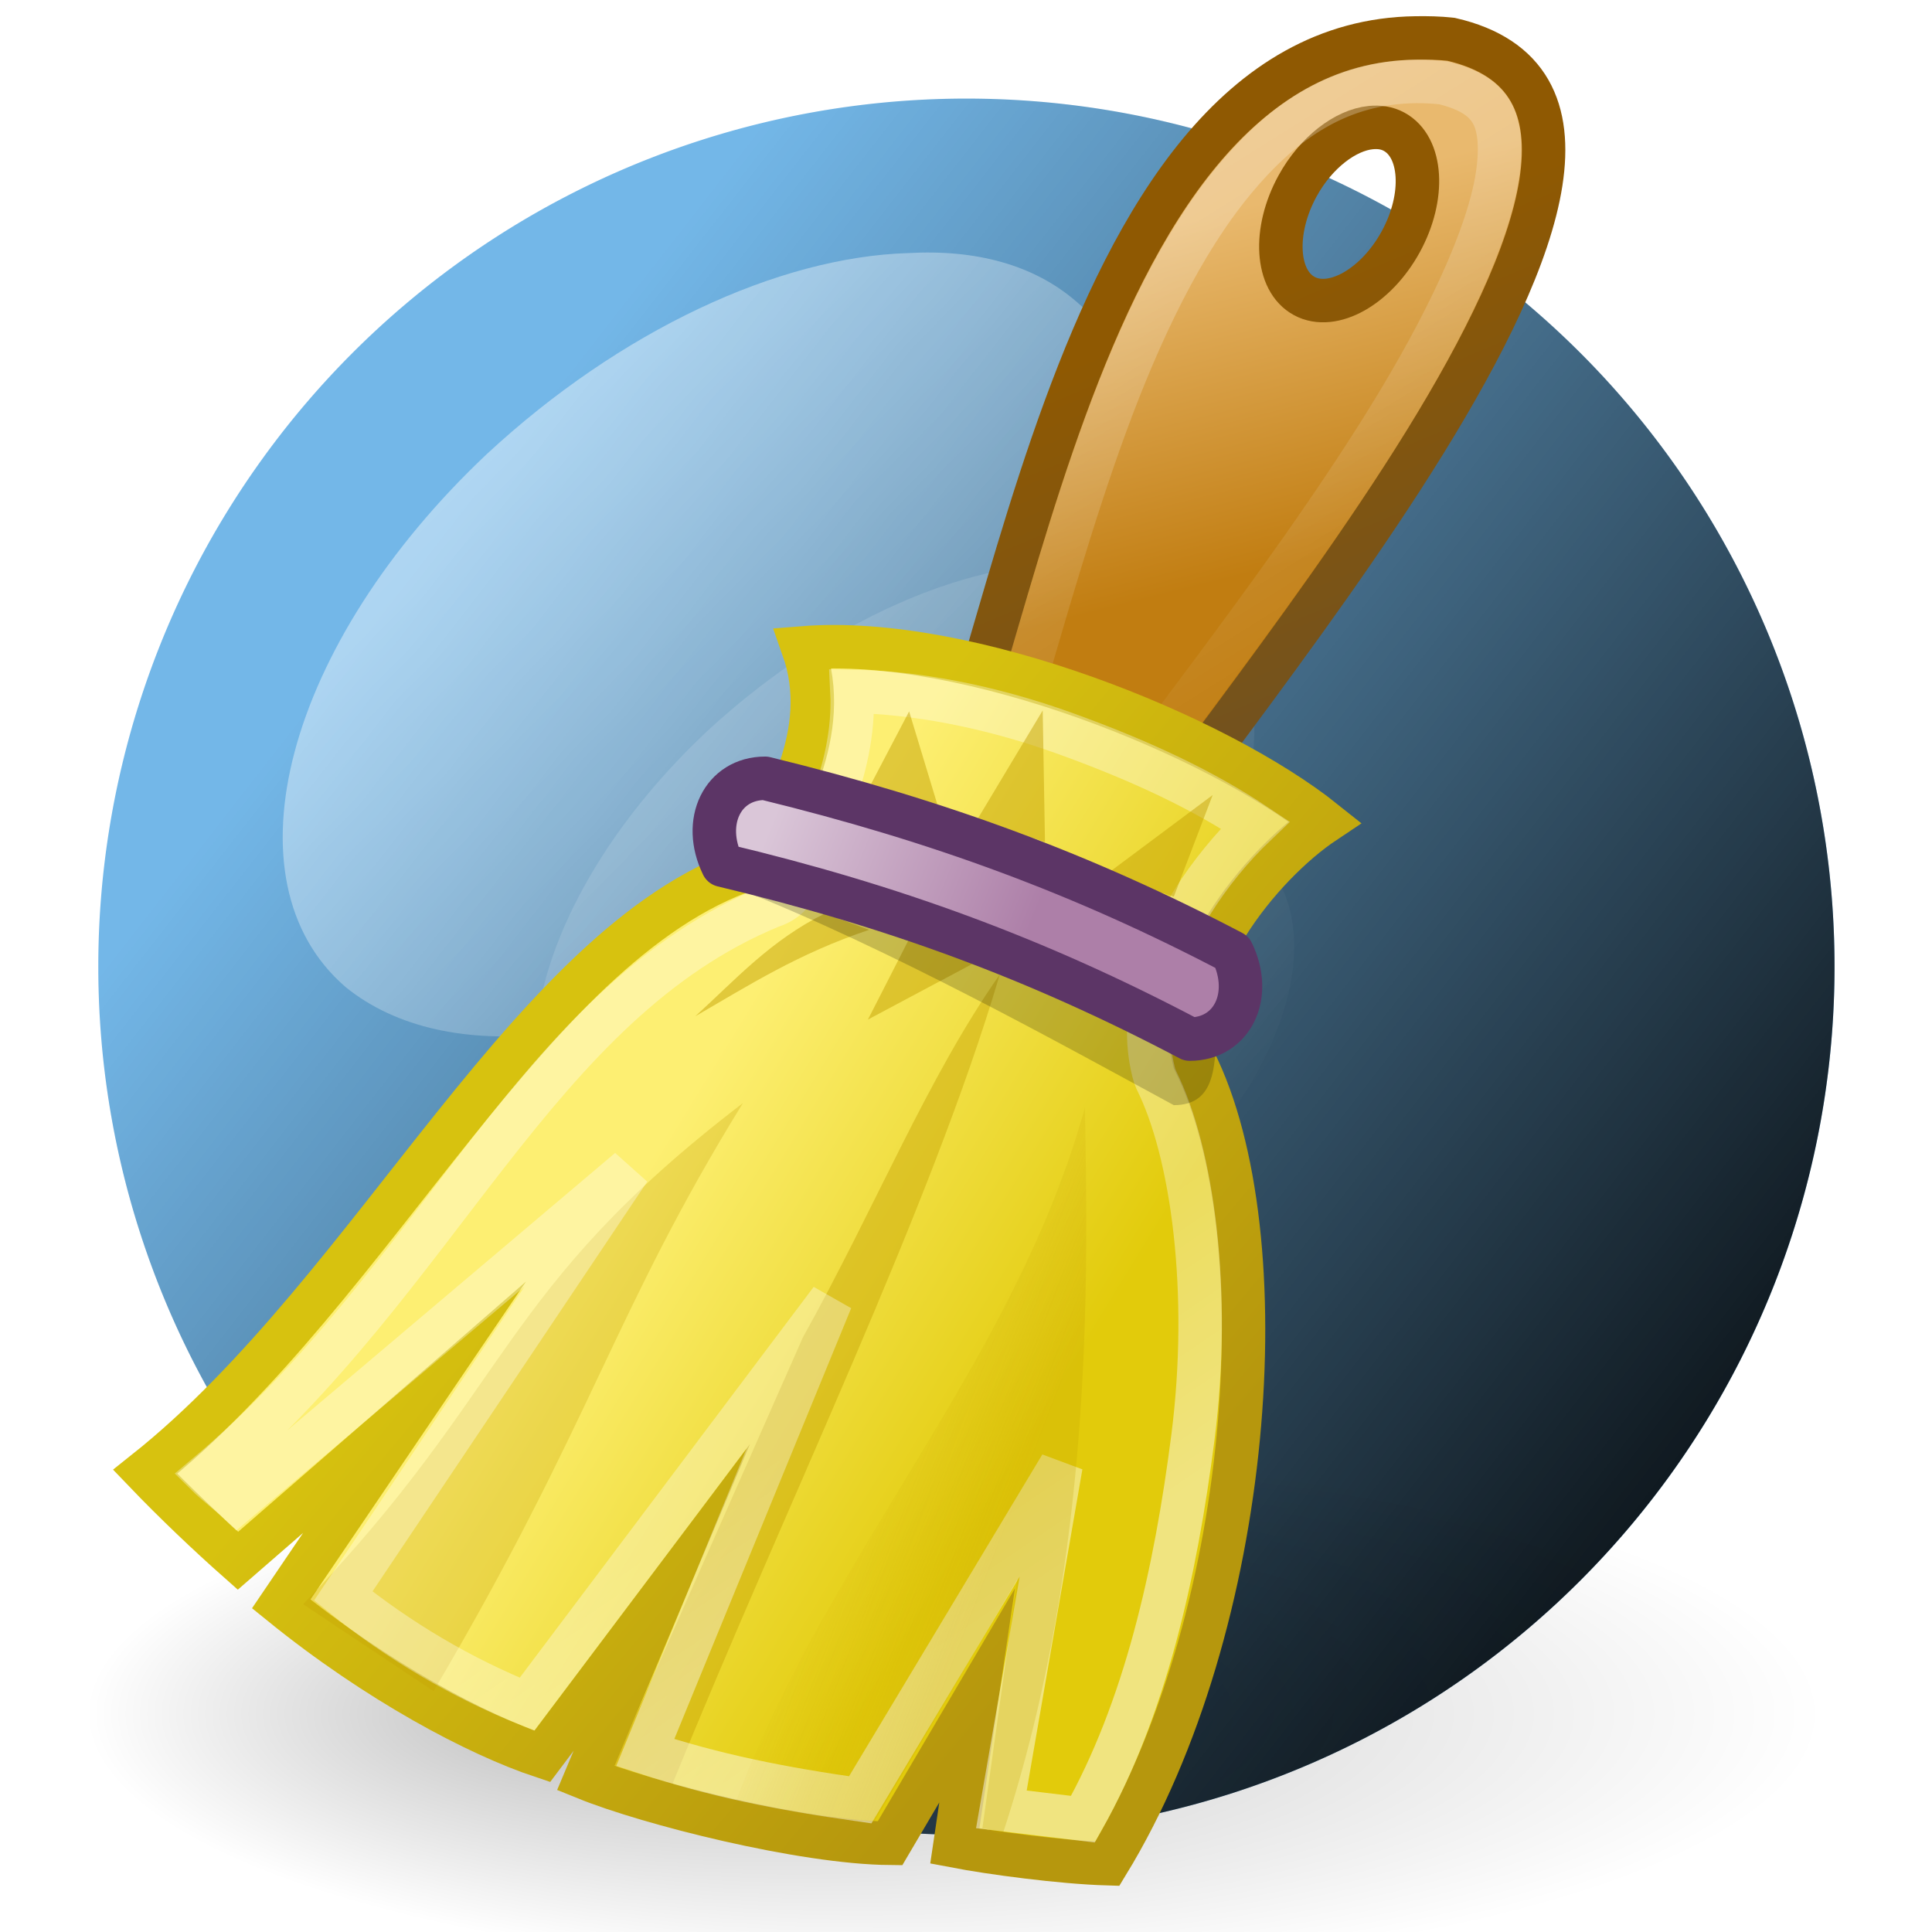 <?xml version="1.0" encoding="UTF-8" standalone="no"?>
<!-- Created with Inkscape (http://www.inkscape.org/) -->
<svg
   xmlns:dc="http://purl.org/dc/elements/1.1/"
   xmlns:cc="http://creativecommons.org/ns#"
   xmlns:rdf="http://www.w3.org/1999/02/22-rdf-syntax-ns#"
   xmlns:svg="http://www.w3.org/2000/svg"
   xmlns="http://www.w3.org/2000/svg"
   xmlns:xlink="http://www.w3.org/1999/xlink"
   xmlns:sodipodi="http://sodipodi.sourceforge.net/DTD/sodipodi-0.dtd"
   xmlns:inkscape="http://www.inkscape.org/namespaces/inkscape"
   width="128"
   height="128"
   id="svg3441"
   sodipodi:version="0.32"
   inkscape:version="0.46"
   version="1.0"
   sodipodi:docname="clean.svg"
   inkscape:output_extension="org.inkscape.output.svg.inkscape">
  <defs
     id="defs3443">
    <filter
       inkscape:collect="always"
       id="filter4780"
       x="-0.259"
       width="1.517"
       y="-0.224"
       height="1.448">
      <feGaussianBlur
         inkscape:collect="always"
         stdDeviation="0.07"
         id="feGaussianBlur4782" />
    </filter>
    <filter
       inkscape:collect="always"
       id="filter6328"
       x="-0.435"
       width="1.869"
       y="-0.166"
       height="1.332">
      <feGaussianBlur
         inkscape:collect="always"
         stdDeviation="0.022"
         id="feGaussianBlur6330" />
    </filter>
    <filter
       inkscape:collect="always"
       id="filter4716">
      <feGaussianBlur
         inkscape:collect="always"
         stdDeviation="0.007"
         id="feGaussianBlur4718" />
    </filter>
    <linearGradient
       inkscape:collect="always"
       xlink:href="#linearGradient4666"
       id="linearGradient4190"
       gradientUnits="userSpaceOnUse"
       x1="-0.012"
       y1="-0.024"
       x2="0.551"
       y2="0.53" />
    <filter
       inkscape:collect="always"
       id="filter4698">
      <feGaussianBlur
         inkscape:collect="always"
         stdDeviation="0.012"
         id="feGaussianBlur4700" />
    </filter>
    <linearGradient
       inkscape:collect="always"
       id="linearGradient4666">
      <stop
         style="stop-color:#ffffff;stop-opacity:1;"
         offset="0"
         id="stop4668" />
      <stop
         style="stop-color:#ffffff;stop-opacity:0;"
         offset="1"
         id="stop4670" />
    </linearGradient>
    <linearGradient
       inkscape:collect="always"
       xlink:href="#linearGradient4666"
       id="linearGradient4188"
       gradientUnits="userSpaceOnUse"
       gradientTransform="translate(6.1891184e-2,7.4269421e-2)"
       x1="-0.012"
       y1="-0.024"
       x2="0.551"
       y2="0.53" />
    <linearGradient
       inkscape:collect="always"
       id="linearGradient4653">
      <stop
         style="stop-color:#000000;stop-opacity:1;"
         offset="0"
         id="stop4655" />
      <stop
         style="stop-color:#000000;stop-opacity:0;"
         offset="1"
         id="stop4657" />
    </linearGradient>
    <linearGradient
       inkscape:collect="always"
       xlink:href="#linearGradient4653"
       id="linearGradient4186"
       gradientUnits="userSpaceOnUse"
       x1="1.158"
       y1="1.021"
       x2="0.289"
       y2="0.344" />
    <linearGradient
       id="linearGradient3373"
       inkscape:collect="always">
      <stop
         id="stop3375"
         offset="0"
         style="stop-color:#f2f2f2;stop-opacity:1;" />
      <stop
         id="stop3377"
         offset="1"
         style="stop-color:#f2f2f2;stop-opacity:0;" />
    </linearGradient>
    <linearGradient
       inkscape:collect="always"
       xlink:href="#linearGradient3373"
       id="linearGradient4753"
       gradientUnits="userSpaceOnUse"
       gradientTransform="matrix(3.79942e-3,0,0,3.784158e-3,0.148,-0.772)"
       x1="137.764"
       y1="237.749"
       x2="141.804"
       y2="237.749" />
    <linearGradient
       id="linearGradient3363"
       inkscape:collect="always">
      <stop
         id="stop3365"
         offset="0"
         style="stop-color:#f2f2f2;stop-opacity:1;" />
      <stop
         id="stop3367"
         offset="1"
         style="stop-color:#f2f2f2;stop-opacity:0;" />
    </linearGradient>
    <linearGradient
       inkscape:collect="always"
       xlink:href="#linearGradient3363"
       id="linearGradient4756"
       gradientUnits="userSpaceOnUse"
       gradientTransform="matrix(3.79942e-3,0,0,3.784158e-3,0.148,-0.772)"
       x1="130.693"
       y1="221.081"
       x2="147.865"
       y2="221.081" />
    <linearGradient
       id="linearGradient3353"
       inkscape:collect="always">
      <stop
         id="stop3355"
         offset="0"
         style="stop-color:#f2f2f2;stop-opacity:1;" />
      <stop
         id="stop4708"
         offset="1"
         style="stop-color:#f2f2f2;stop-opacity:0;" />
    </linearGradient>
    <linearGradient
       inkscape:collect="always"
       xlink:href="#linearGradient3353"
       id="linearGradient4759"
       gradientUnits="userSpaceOnUse"
       gradientTransform="matrix(3.79942e-3,0,0,3.784158e-3,0.148,-0.772)"
       x1="60.487"
       y1="238.001"
       x2="64.528"
       y2="238.001" />
    <linearGradient
       id="linearGradient3343"
       inkscape:collect="always">
      <stop
         id="stop3345"
         offset="0"
         style="stop-color:#f2f2f2;stop-opacity:1;" />
      <stop
         id="stop3347"
         offset="1"
         style="stop-color:#f2f2f2;stop-opacity:0;" />
    </linearGradient>
    <linearGradient
       inkscape:collect="always"
       xlink:href="#linearGradient3343"
       id="linearGradient4762"
       gradientUnits="userSpaceOnUse"
       gradientTransform="matrix(3.79942e-3,0,0,3.784158e-3,0.148,-0.772)"
       x1="53.416"
       y1="221.081"
       x2="70.706"
       y2="221.081" />
    <inkscape:perspective
       sodipodi:type="inkscape:persp3d"
       inkscape:vp_x="0 : 526.18109 : 1"
       inkscape:vp_y="0 : 1000 : 0"
       inkscape:vp_z="744.09448 : 526.18109 : 1"
       inkscape:persp3d-origin="372.04724 : 350.78739 : 1"
       id="perspective3449" />
    <radialGradient
       gradientUnits="userSpaceOnUse"
       gradientTransform="matrix(1,0,0,0.45,0,37.95)"
       r="20"
       fy="69"
       fx="28.603"
       cy="69"
       cx="38"
       id="radialGradient6025"
       xlink:href="#linearGradient6019"
       inkscape:collect="always" />
    <linearGradient
       gradientTransform="translate(-2,0)"
       gradientUnits="userSpaceOnUse"
       y2="34.728"
       x2="23.489"
       y1="36.218"
       x1="27.355"
       id="linearGradient6005"
       xlink:href="#linearGradient5999"
       inkscape:collect="always" />
    <linearGradient
       gradientTransform="translate(-2,0)"
       gradientUnits="userSpaceOnUse"
       y2="37.846"
       x2="29.494"
       y1="27.447"
       x1="17.032"
       id="linearGradient5993"
       xlink:href="#linearGradient5987"
       inkscape:collect="always" />
    <linearGradient
       gradientTransform="translate(-2,0)"
       y2="37.029"
       x2="18.986"
       y1="41.956"
       x1="22.32"
       gradientUnits="userSpaceOnUse"
       id="linearGradient5973"
       xlink:href="#linearGradient5981"
       inkscape:collect="always" />
    <linearGradient
       gradientTransform="translate(-2,0)"
       gradientUnits="userSpaceOnUse"
       y2="18"
       x2="34"
       y1="9.241"
       x1="30.325"
       id="linearGradient6002"
       xlink:href="#linearGradient5996"
       inkscape:collect="always" />
    <linearGradient
       y2="16.686"
       x2="33.447"
       y1="8"
       x1="28"
       gradientUnits="userSpaceOnUse"
       id="linearGradient5994"
       xlink:href="#linearGradient5984"
       inkscape:collect="always" />
    <linearGradient
       gradientTransform="matrix(0.977,0,0,1,-1.375,0)"
       gradientUnits="userSpaceOnUse"
       y2="20.619"
       x2="21.591"
       y1="23.146"
       x1="27.652"
       id="linearGradient5980"
       xlink:href="#linearGradient5974"
       inkscape:collect="always" />
    <linearGradient
       gradientTransform="translate(-2,0)"
       gradientUnits="userSpaceOnUse"
       y2="30.743"
       x2="30.208"
       y1="25.061"
       x1="20.934"
       id="linearGradient5972"
       xlink:href="#linearGradient5966"
       inkscape:collect="always" />
    <linearGradient
       gradientTransform="translate(-2,0)"
       gradientUnits="userSpaceOnUse"
       y2="8"
       x2="26"
       y1="16"
       x1="28"
       id="linearGradient5964"
       xlink:href="#linearGradient5958"
       inkscape:collect="always" />
    <linearGradient
       id="linearGradient5958"
       inkscape:collect="always">
      <stop
         id="stop5960"
         offset="0"
         style="stop-color:#c17d11;stop-opacity:1;" />
      <stop
         id="stop5962"
         offset="1"
         style="stop-color:#e9b96e;stop-opacity:1" />
    </linearGradient>
    <linearGradient
       id="linearGradient5966"
       inkscape:collect="always">
      <stop
         id="stop5968"
         offset="0"
         style="stop-color:#fdef72;stop-opacity:1" />
      <stop
         id="stop5970"
         offset="1"
         style="stop-color:#e2cb0b;stop-opacity:1" />
    </linearGradient>
    <linearGradient
       id="linearGradient5974"
       inkscape:collect="always">
      <stop
         id="stop5976"
         offset="0"
         style="stop-color:#ad7fa8;stop-opacity:1;" />
      <stop
         id="stop5978"
         offset="1"
         style="stop-color:#dac6d8;stop-opacity:1" />
    </linearGradient>
    <linearGradient
       id="linearGradient5984"
       inkscape:collect="always">
      <stop
         id="stop5986"
         offset="0"
         style="stop-color:#ffffff;stop-opacity:1;" />
      <stop
         id="stop5988"
         offset="1"
         style="stop-color:#ffffff;stop-opacity:0.134" />
    </linearGradient>
    <linearGradient
       id="linearGradient5996"
       inkscape:collect="always">
      <stop
         id="stop5998"
         offset="0"
         style="stop-color:#8f5902;stop-opacity:1;" />
      <stop
         id="stop6000"
         offset="1"
         style="stop-color:#73521e;stop-opacity:1" />
    </linearGradient>
    <linearGradient
       inkscape:collect="always"
       id="linearGradient5981">
      <stop
         style="stop-color:#ffffff;stop-opacity:1;"
         offset="0"
         id="stop5983" />
      <stop
         style="stop-color:#ffffff;stop-opacity:0.694"
         offset="1"
         id="stop5985" />
    </linearGradient>
    <linearGradient
       id="linearGradient5987"
       inkscape:collect="always">
      <stop
         id="stop5989"
         offset="0"
         style="stop-color:#d7c20f;stop-opacity:1" />
      <stop
         id="stop5991"
         offset="1"
         style="stop-color:#b6970d;stop-opacity:1" />
    </linearGradient>
    <linearGradient
       id="linearGradient5999"
       inkscape:collect="always">
      <stop
         id="stop6001"
         offset="0"
         style="stop-color:#c4a000;stop-opacity:1;" />
      <stop
         id="stop6003"
         offset="1"
         style="stop-color:#c4a000;stop-opacity:0;" />
    </linearGradient>
    <linearGradient
       id="linearGradient6019"
       inkscape:collect="always">
      <stop
         id="stop6021"
         offset="0"
         style="stop-color:#000000;stop-opacity:1;" />
      <stop
         id="stop6023"
         offset="1"
         style="stop-color:#000000;stop-opacity:0;" />
    </linearGradient>
    <inkscape:perspective
       id="perspective10319"
       inkscape:persp3d-origin="24 : 16 : 1"
       inkscape:vp_z="48 : 24 : 1"
       inkscape:vp_y="0 : 1000 : 0"
       inkscape:vp_x="0 : 24 : 1"
       sodipodi:type="inkscape:persp3d" />
  </defs>
  <sodipodi:namedview
     id="base"
     pagecolor="#ffffff"
     bordercolor="#666666"
     borderopacity="1.0"
     gridtolerance="10000"
     guidetolerance="10"
     objecttolerance="10"
     inkscape:pageopacity="0.0"
     inkscape:pageshadow="2"
     inkscape:zoom="1.9296875"
     inkscape:cx="58.331731"
     inkscape:cy="71.840393"
     inkscape:document-units="px"
     inkscape:current-layer="layer1"
     showgrid="false"
     inkscape:window-width="1146"
     inkscape:window-height="899"
     inkscape:window-x="237"
     inkscape:window-y="117" />
  <g
     inkscape:label="Layer 1"
     inkscape:groupmode="layer"
     id="layer1">
    <path
       sodipodi:type="arc"
       style="fill:#3d9bde;fill-opacity:0.718;fill-rule:evenodd;stroke:none;stroke-width:2;stroke-miterlimit:4;stroke-dasharray:none"
       id="path4118"
       sodipodi:cx="0.59724993"
       sodipodi:cy="0.62555832"
       sodipodi:rx="0.53535873"
       sodipodi:ry="0.53535873"
       d="M 1.133,0.626 A 0.535,0.535 0 1 1 0.062,0.626 A 0.535,0.535 0 1 1 1.133,0.626 z"
       transform="matrix(107.405,0,0,107.405,-0.147,-3.188)" />
    <path
       transform="matrix(107.405,0,0,107.405,-0.147,-3.188)"
       d="M 1.133,0.626 A 0.535,0.535 0 1 1 0.062,0.626 A 0.535,0.535 0 1 1 1.133,0.626 z"
       sodipodi:ry="0.53535873"
       sodipodi:rx="0.53535873"
       sodipodi:cy="0.62555832"
       sodipodi:cx="0.59724993"
       id="path4120"
       style="fill:url(#linearGradient4186);fill-opacity:1;fill-rule:evenodd;stroke:none;stroke-width:2;stroke-miterlimit:4;stroke-dasharray:none"
       sodipodi:type="arc" />
    <path
       transform="matrix(107.476,0,0,107.476,13.042,15.291)"
       id="path4122"
       d="M 0.532,0.205 C 0.465,0.207 0.383,0.245 0.314,0.309 C 0.21,0.407 0.177,0.53 0.241,0.585 C 0.267,0.607 0.304,0.614 0.346,0.609 C 0.35,0.625 0.357,0.638 0.369,0.649 C 0.417,0.689 0.519,0.663 0.597,0.59 C 0.675,0.517 0.7,0.424 0.652,0.383 C 0.648,0.38 0.643,0.377 0.638,0.374 C 0.661,0.315 0.656,0.261 0.619,0.23 C 0.597,0.211 0.566,0.203 0.532,0.205 z"
       style="opacity:0.5;fill:url(#linearGradient4188);fill-opacity:1;fill-rule:evenodd;stroke:none;stroke-width:2;stroke-miterlimit:4;stroke-dasharray:none;filter:url(#filter4698)" />
    <path
       id="path4124"
       d="M 0.47,0.131 C 0.403,0.133 0.321,0.171 0.252,0.235 C 0.148,0.333 0.115,0.456 0.179,0.511 C 0.205,0.532 0.242,0.54 0.285,0.535 C 0.288,0.551 0.295,0.564 0.307,0.574 C 0.355,0.615 0.457,0.589 0.535,0.516 C 0.613,0.442 0.638,0.35 0.59,0.309 C 0.586,0.305 0.581,0.302 0.577,0.3 C 0.599,0.241 0.594,0.187 0.557,0.156 C 0.535,0.137 0.505,0.129 0.47,0.131 z"
       style="opacity:0.9;fill:url(#linearGradient4190);fill-opacity:1;fill-rule:evenodd;stroke:none;stroke-width:2;stroke-miterlimit:4;stroke-dasharray:none;filter:url(#filter4716)"
       transform="scale(128,128)" />
    <g
       id="g10358"
       inkscape:label="Livello 1"
       transform="matrix(2.88,0,0,2.88,-5.835,-4.596)">
      <path
         transform="matrix(1,0,0,0.667,-14,-5)"
         d="M 58,69 A 20,9 0 1 1 18,69 A 20,9 0 1 1 58,69 z"
         sodipodi:ry="9"
         sodipodi:rx="20"
         sodipodi:cy="69"
         sodipodi:cx="38"
         id="path6017"
         style="opacity:0.25;fill:url(#radialGradient6025);fill-opacity:1;stroke:none;stroke-width:1;stroke-linecap:round;stroke-linejoin:round;stroke-miterlimit:20;stroke-dasharray:none;stroke-opacity:1"
         sodipodi:type="arc" />
      <path
         id="path5371"
         d="M 34.594,2.469 C 26.391,2.574 25.197,18.716 22.844,21.625 L 26.844,23.062 C 29.476,18.69 42.6,4.155 35.406,2.5 C 35.127,2.469 34.858,2.465 34.594,2.469 z M 33.562,4.531 C 33.756,4.513 33.93,4.537 34.094,4.625 C 34.747,4.977 34.817,6.12 34.25,7.156 C 33.683,8.193 32.684,8.758 32.031,8.406 C 31.378,8.054 31.308,6.911 31.875,5.875 C 32.301,5.098 32.982,4.587 33.562,4.531 z"
         style="fill:url(#linearGradient5964);fill-opacity:1;fill-rule:evenodd;stroke:url(#linearGradient6002);stroke-width:1px;stroke-linecap:butt;stroke-linejoin:miter;stroke-opacity:1" />
      <path
         transform="translate(-2,0)"
         d="M 36.594,3.469 C 34.872,3.491 33.586,4.325 32.406,5.75 C 31.227,7.175 30.258,9.192 29.469,11.344 C 28.68,13.496 28.045,15.778 27.469,17.719 C 27.069,19.066 26.699,20.125 26.25,21.062 L 28.438,21.844 C 30.056,19.348 33.476,15.253 35.969,11.219 C 37.295,9.073 38.252,7.041 38.469,5.656 C 38.577,4.964 38.514,4.483 38.344,4.188 C 38.179,3.901 37.88,3.663 37.219,3.5 C 37.019,3.481 36.818,3.466 36.594,3.469 z"
         id="path5992"
         style="opacity:0.267;fill:none;fill-opacity:1;fill-rule:evenodd;stroke:url(#linearGradient5994);stroke-width:1px;stroke-linecap:butt;stroke-linejoin:miter;stroke-opacity:1"
         inkscape:original="M 36.59375 2.46875 C 28.390533 2.5744003 27.19695 18.716276 24.84375 21.625 L 28.84375 23.0625 C 31.475623 18.689953 44.599746 4.1545034 37.40625 2.5 C 37.12676 2.4690309 36.85837 2.4653419 36.59375 2.46875 z "
         inkscape:radius="-1.0049498"
         sodipodi:type="inkscape:offset" />
      <path
         sodipodi:nodetypes="cccccccccccccccc"
         id="path5367"
         d="M 20.5,16.5 C 21.21,18.503 19.959,20.238 19.5,21.5 C 14.308,23.046 10.713,31.204 5.367,35.454 C 6.035,36.151 6.82,36.898 7.5,37.5 L 11.562,33.969 L 8.495,38.493 C 10.704,40.284 13,41.5 14.5,42 L 17.25,38.344 L 15.5,42.5 C 16.952,43.089 20.485,43.982 22.5,44 L 24.504,40.598 L 23.991,44.062 C 24.82,44.221 26.429,44.437 27.5,44.469 C 30.862,38.969 31.5,30 29.5,26 C 29,24 31,21.5 32.5,20.5 C 30,18.5 24.294,16.196 20.5,16.5 z"
         style="fill:url(#linearGradient5972);fill-opacity:1;fill-rule:evenodd;stroke:url(#linearGradient5993);stroke-width:1;stroke-linecap:butt;stroke-linejoin:miter;stroke-miterlimit:20;stroke-dasharray:none;stroke-opacity:1" />
      <path
         sodipodi:nodetypes="cccc"
         id="path5975"
         d="M 9,38.5 C 13.816,33.489 13.465,31.296 19.116,26.972 C 16.134,31.801 15.65,34.312 12,40.5 L 9,38.5 z"
         style="opacity:0.267;fill:#c4a000;fill-rule:evenodd;stroke:none;stroke-width:1px;stroke-linecap:butt;stroke-linejoin:miter;stroke-opacity:1" />
      <path
         sodipodi:nodetypes="ccccc"
         id="path5979"
         d="M 16.15,42.202 L 20.496,32.362 C 22.16,29.379 23.356,26.392 25.025,24.015 C 23.423,29.433 20.134,36.137 17.494,42.64 L 16.15,42.202 z"
         style="opacity:0.416;fill:#c4a000;fill-rule:evenodd;stroke:none;stroke-width:1px;stroke-linecap:butt;stroke-linejoin:miter;stroke-opacity:1" />
      <path
         sodipodi:nodetypes="csccccccccccccsssscsc"
         id="path6014"
         d="M 21.625,17.5 C 21.722,19.415 20.702,21.03 20.406,21.844 C 20.302,22.128 20.071,22.348 19.781,22.438 C 14.328,24.672 12.151,31.012 6.787,35.524 C 6.988,35.724 7.279,35.941 7.481,36.132 L 16.5,28.5 L 9.923,38.31 C 11.193,39.338 12.646,40.195 14.15,40.799 L 21.144,31.5 L 16.87,41.912 C 18.465,42.437 19.968,42.739 21.815,43 L 26.433,35.312 L 25.062,43.219 L 26.938,43.445 C 28.371,40.91 29.07,37.779 29.469,34.656 C 29.893,31.337 29.464,28.115 28.625,26.438 C 28.598,26.377 28.577,26.314 28.562,26.25 C 28.216,24.863 28.732,23.504 29.438,22.375 C 29.864,21.692 30.368,21.084 30.902,20.573 C 29.731,19.791 28.316,19.113 26.531,18.469 C 24.769,17.832 23.033,17.519 21.625,17.5 z"
         style="opacity:0.478;fill:none;fill-opacity:1;fill-rule:evenodd;stroke:url(#linearGradient5973);stroke-width:1px;stroke-linecap:butt;stroke-linejoin:miter;stroke-opacity:1" />
      <path
         sodipodi:nodetypes="ccccccc"
         id="path5977"
         d="M 18.969,43 C 21.146,37.248 25.365,32.931 26.986,27.065 C 27.037,30.727 27.235,37.268 25.094,43.781 C 24.774,43.783 24.92,43.67 24.624,43.663 L 25.425,37.938 L 22.143,43.493 C 19.952,43.336 20.849,43.525 18.969,43 z"
         style="opacity:0.247;fill:url(#linearGradient6005);fill-opacity:1;fill-rule:evenodd;stroke:none;stroke-width:1px;stroke-linecap:butt;stroke-linejoin:miter;stroke-opacity:1" />
      <path
         sodipodi:nodetypes="cccc"
         id="path5995"
         d="M 21.003,22.61 C 19.751,23.227 18.941,24.138 18.02,24.975 C 19.246,24.266 20.399,23.526 22.02,22.986 L 21.003,22.61 z"
         style="opacity:0.482;fill:#c4a000;fill-rule:evenodd;stroke:none;stroke-width:1px;stroke-linecap:butt;stroke-linejoin:miter;stroke-opacity:1" />
      <path
         sodipodi:nodetypes="cccc"
         id="path5997"
         d="M 23.009,23.061 L 21.992,25.05 L 24.973,23.462 L 23.009,23.061 z"
         style="opacity:0.482;fill:#c4a000;fill-rule:evenodd;stroke:none;stroke-width:1px;stroke-linecap:butt;stroke-linejoin:miter;stroke-opacity:1" />
      <path
         sodipodi:nodetypes="cccc"
         id="path6007"
         d="M 22.94,17.961 L 22.045,19.668 L 23.61,20.171 L 22.94,17.961 z"
         style="opacity:0.482;fill:#c4a000;fill-rule:evenodd;stroke:none;stroke-width:1px;stroke-linecap:butt;stroke-linejoin:miter;stroke-opacity:1" />
      <path
         sodipodi:nodetypes="cccc"
         id="path6009"
         d="M 29.923,19.885 L 27.463,21.721 L 29.029,22.223 L 29.923,19.885 z"
         style="opacity:0.482;fill:#c4a000;fill-rule:evenodd;stroke:none;stroke-width:1px;stroke-linecap:butt;stroke-linejoin:miter;stroke-opacity:1" />
      <path
         sodipodi:nodetypes="cccc"
         id="path6011"
         d="M 26.013,17.939 L 24.499,20.463 L 26.065,20.965 L 26.013,17.939 z"
         style="opacity:0.482;fill:#c4a000;fill-rule:evenodd;stroke:none;stroke-width:1px;stroke-linecap:butt;stroke-linejoin:miter;stroke-opacity:1" />
      <path
         sodipodi:nodetypes="cccc"
         id="path6013"
         d="M 18.968,22.025 C 18.401,19.059 28.301,24.178 30.005,25.019 C 29.998,26.098 30.005,27.019 29.028,27.019 C 26.46,25.626 22.492,23.414 18.968,22.025 z"
         style="opacity:0.2;fill:#000000;fill-opacity:1;fill-rule:evenodd;stroke:none;stroke-width:1px;stroke-linecap:butt;stroke-linejoin:round;stroke-opacity:1" />
      <path
         sodipodi:nodetypes="ccccc"
         id="path5373"
         d="M 18.65,21.5 C 18.162,20.5 18.65,19.5 19.627,19.5 C 23.618,20.475 26.952,21.706 30.372,23.5 C 30.86,24.5 30.372,25.5 29.395,25.5 C 25.861,23.636 22.528,22.425 18.65,21.5 z"
         style="fill:url(#linearGradient5980);fill-opacity:1;fill-rule:evenodd;stroke:#5c3566;stroke-width:1px;stroke-linecap:butt;stroke-linejoin:round;stroke-opacity:1" />
    </g>
  </g>
</svg>
